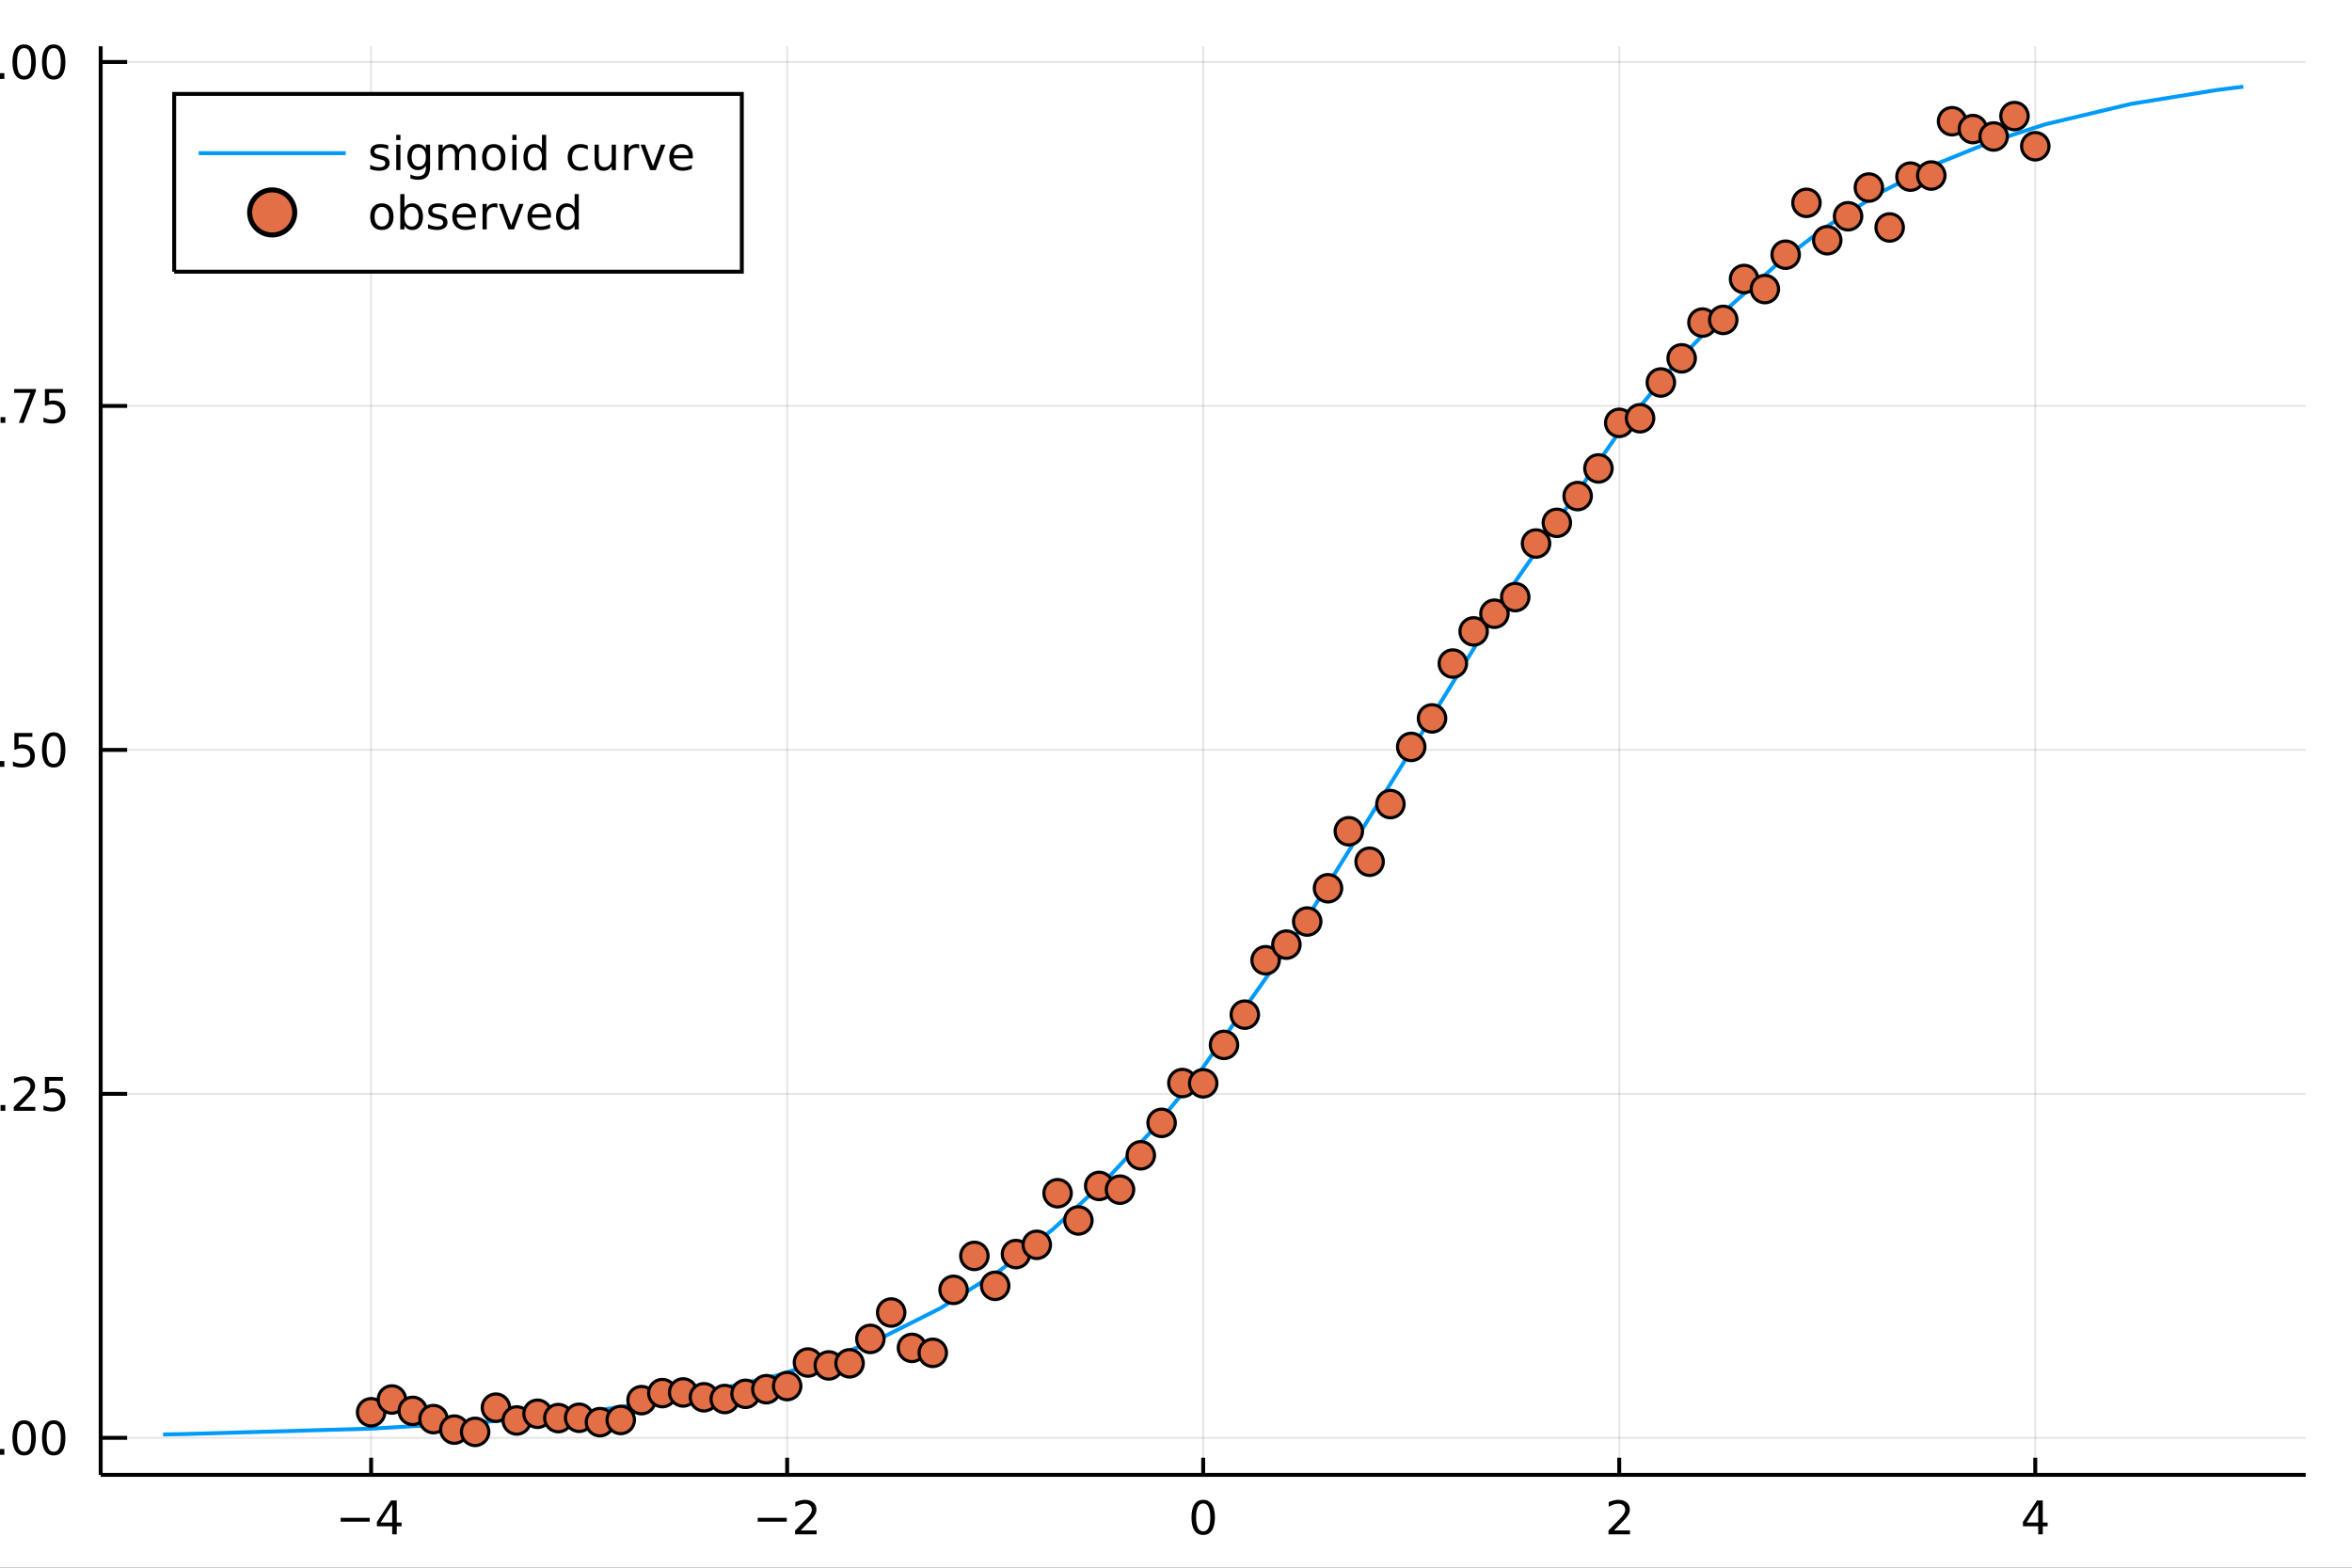<?xml version="1.0" encoding="utf-8"?>
<svg xmlns="http://www.w3.org/2000/svg" xmlns:xlink="http://www.w3.org/1999/xlink" width="600" height="400" viewBox="0 0 2400 1600">
<rect x="0" y="0" width="2400" height="1600" fill="#333333" stroke="none"/>
<defs>
  <clipPath id="clip410">
    <rect x="0" y="0" width="2400" height="1600"/>
  </clipPath>
</defs>
<path clip-path="url(#clip410)" d="
M0 1600 L2400 1600 L2400 0 L0 0  Z
  " fill="#ffffff" fill-rule="evenodd" fill-opacity="1"/>
<defs>
  <clipPath id="clip411">
    <rect x="480" y="0" width="1681" height="1600"/>
  </clipPath>
</defs>
<path clip-path="url(#clip410)" d="
M102.74 1505.26 L2352.76 1505.26 L2352.76 47.244 L102.74 47.244  Z
  " fill="#ffffff" fill-rule="evenodd" fill-opacity="1"/>
<defs>
  <clipPath id="clip412">
    <rect x="102" y="47" width="2251" height="1459"/>
  </clipPath>
</defs>
<polyline clip-path="url(#clip412)" style="stroke:#000000; stroke-width:2; stroke-opacity:0.1; fill:none" points="
  378.685,1505.26 378.685,47.244 
  "/>
<polyline clip-path="url(#clip412)" style="stroke:#000000; stroke-width:2; stroke-opacity:0.1; fill:none" points="
  803.217,1505.26 803.217,47.244 
  "/>
<polyline clip-path="url(#clip412)" style="stroke:#000000; stroke-width:2; stroke-opacity:0.1; fill:none" points="
  1227.75,1505.26 1227.75,47.244 
  "/>
<polyline clip-path="url(#clip412)" style="stroke:#000000; stroke-width:2; stroke-opacity:0.1; fill:none" points="
  1652.28,1505.26 1652.28,47.244 
  "/>
<polyline clip-path="url(#clip412)" style="stroke:#000000; stroke-width:2; stroke-opacity:0.1; fill:none" points="
  2076.81,1505.26 2076.81,47.244 
  "/>
<polyline clip-path="url(#clip410)" style="stroke:#000000; stroke-width:4; stroke-opacity:1; fill:none" points="
  102.74,1505.26 2352.76,1505.26 
  "/>
<polyline clip-path="url(#clip410)" style="stroke:#000000; stroke-width:4; stroke-opacity:1; fill:none" points="
  378.685,1505.26 378.685,1487.76 
  "/>
<polyline clip-path="url(#clip410)" style="stroke:#000000; stroke-width:4; stroke-opacity:1; fill:none" points="
  803.217,1505.26 803.217,1487.76 
  "/>
<polyline clip-path="url(#clip410)" style="stroke:#000000; stroke-width:4; stroke-opacity:1; fill:none" points="
  1227.75,1505.26 1227.75,1487.76 
  "/>
<polyline clip-path="url(#clip410)" style="stroke:#000000; stroke-width:4; stroke-opacity:1; fill:none" points="
  1652.28,1505.26 1652.28,1487.76 
  "/>
<polyline clip-path="url(#clip410)" style="stroke:#000000; stroke-width:4; stroke-opacity:1; fill:none" points="
  2076.81,1505.26 2076.81,1487.76 
  "/>
<path clip-path="url(#clip410)" d="M 0 0 M347.586 1549.1 L377.262 1549.1 L377.262 1553.04 L347.586 1553.04 L347.586 1549.1 Z" fill="#000000" fill-rule="evenodd" fill-opacity="1" /><path clip-path="url(#clip410)" d="M 0 0 M400.202 1535.45 L388.396 1553.89 L400.202 1553.89 L400.202 1535.45 M398.975 1531.37 L404.854 1531.37 L404.854 1553.89 L409.785 1553.89 L409.785 1557.78 L404.854 1557.78 L404.854 1565.93 L400.202 1565.93 L400.202 1557.78 L384.6 1557.78 L384.6 1553.27 L398.975 1531.37 Z" fill="#000000" fill-rule="evenodd" fill-opacity="1" /><path clip-path="url(#clip410)" d="M 0 0 M773.159 1549.1 L802.835 1549.1 L802.835 1553.04 L773.159 1553.04 L773.159 1549.1 Z" fill="#000000" fill-rule="evenodd" fill-opacity="1" /><path clip-path="url(#clip410)" d="M 0 0 M816.955 1562 L833.274 1562 L833.274 1565.93 L811.33 1565.93 L811.33 1562 Q813.992 1559.24 818.575 1554.61 Q823.182 1549.96 824.362 1548.62 Q826.608 1546.09 827.487 1544.36 Q828.39 1542.6 828.39 1540.91 Q828.39 1538.15 826.446 1536.42 Q824.525 1534.68 821.423 1534.68 Q819.224 1534.68 816.77 1535.45 Q814.339 1536.21 811.562 1537.76 L811.562 1533.04 Q814.386 1531.9 816.839 1531.33 Q819.293 1530.75 821.33 1530.75 Q826.7 1530.75 829.895 1533.43 Q833.089 1536.12 833.089 1540.61 Q833.089 1542.74 832.279 1544.66 Q831.492 1546.56 829.386 1549.15 Q828.807 1549.82 825.705 1553.04 Q822.603 1556.23 816.955 1562 Z" fill="#000000" fill-rule="evenodd" fill-opacity="1" /><path clip-path="url(#clip410)" d="M 0 0 M1227.75 1534.45 Q1224.14 1534.45 1222.31 1538.02 Q1220.5 1541.56 1220.5 1548.69 Q1220.5 1555.79 1222.31 1559.36 Q1224.14 1562.9 1227.75 1562.9 Q1231.38 1562.9 1233.19 1559.36 Q1235.02 1555.79 1235.02 1548.69 Q1235.02 1541.56 1233.19 1538.02 Q1231.38 1534.45 1227.75 1534.45 M1227.75 1530.75 Q1233.56 1530.75 1236.61 1535.35 Q1239.69 1539.94 1239.69 1548.69 Q1239.69 1557.41 1236.61 1562.02 Q1233.56 1566.6 1227.75 1566.6 Q1221.94 1566.6 1218.86 1562.02 Q1215.8 1557.41 1215.8 1548.69 Q1215.8 1539.94 1218.86 1535.35 Q1221.94 1530.75 1227.75 1530.75 Z" fill="#000000" fill-rule="evenodd" fill-opacity="1" /><path clip-path="url(#clip410)" d="M 0 0 M1646.93 1562 L1663.25 1562 L1663.25 1565.93 L1641.31 1565.93 L1641.31 1562 Q1643.97 1559.24 1648.55 1554.61 Q1653.16 1549.96 1654.34 1548.62 Q1656.58 1546.09 1657.46 1544.36 Q1658.37 1542.6 1658.37 1540.91 Q1658.37 1538.15 1656.42 1536.42 Q1654.5 1534.68 1651.4 1534.68 Q1649.2 1534.68 1646.75 1535.45 Q1644.32 1536.21 1641.54 1537.76 L1641.54 1533.04 Q1644.36 1531.9 1646.82 1531.33 Q1649.27 1530.75 1651.31 1530.75 Q1656.68 1530.75 1659.87 1533.43 Q1663.07 1536.12 1663.07 1540.61 Q1663.07 1542.74 1662.26 1544.66 Q1661.47 1546.56 1659.36 1549.15 Q1658.78 1549.82 1655.68 1553.04 Q1652.58 1556.23 1646.93 1562 Z" fill="#000000" fill-rule="evenodd" fill-opacity="1" /><path clip-path="url(#clip410)" d="M 0 0 M2079.82 1535.45 L2068.01 1553.89 L2079.82 1553.89 L2079.82 1535.45 M2078.59 1531.37 L2084.47 1531.37 L2084.47 1553.89 L2089.4 1553.89 L2089.4 1557.78 L2084.47 1557.78 L2084.47 1565.93 L2079.82 1565.93 L2079.82 1557.78 L2064.22 1557.78 L2064.22 1553.27 L2078.59 1531.37 Z" fill="#000000" fill-rule="evenodd" fill-opacity="1" /><path clip-path="url(#clip410)" d="M 0 0 M1244.36 1614.48 L1231.47 1631.82 L1245.03 1650.12 L1238.12 1650.12 L1227.75 1636.12 L1217.37 1650.12 L1210.47 1650.12 L1224.31 1631.47 L1211.64 1614.48 L1218.55 1614.48 L1228 1627.18 L1237.46 1614.48 L1244.36 1614.48 Z" fill="#000000" fill-rule="evenodd" fill-opacity="1" /><polyline clip-path="url(#clip412)" style="stroke:#000000; stroke-width:2; stroke-opacity:0.1; fill:none" points="
  102.74,1467.47 2352.76,1467.47 
  "/>
<polyline clip-path="url(#clip412)" style="stroke:#000000; stroke-width:2; stroke-opacity:0.1; fill:none" points="
  102.74,1116.41 2352.76,1116.41 
  "/>
<polyline clip-path="url(#clip412)" style="stroke:#000000; stroke-width:2; stroke-opacity:0.1; fill:none" points="
  102.74,765.36 2352.76,765.36 
  "/>
<polyline clip-path="url(#clip412)" style="stroke:#000000; stroke-width:2; stroke-opacity:0.1; fill:none" points="
  102.74,414.306 2352.76,414.306 
  "/>
<polyline clip-path="url(#clip412)" style="stroke:#000000; stroke-width:2; stroke-opacity:0.1; fill:none" points="
  102.74,63.252 2352.76,63.252 
  "/>
<polyline clip-path="url(#clip410)" style="stroke:#000000; stroke-width:4; stroke-opacity:1; fill:none" points="
  102.74,1505.26 102.74,47.244 
  "/>
<polyline clip-path="url(#clip410)" style="stroke:#000000; stroke-width:4; stroke-opacity:1; fill:none" points="
  102.74,1467.47 129.74,1467.47 
  "/>
<polyline clip-path="url(#clip410)" style="stroke:#000000; stroke-width:4; stroke-opacity:1; fill:none" points="
  102.74,1116.41 129.74,1116.41 
  "/>
<polyline clip-path="url(#clip410)" style="stroke:#000000; stroke-width:4; stroke-opacity:1; fill:none" points="
  102.74,765.36 129.74,765.36 
  "/>
<polyline clip-path="url(#clip410)" style="stroke:#000000; stroke-width:4; stroke-opacity:1; fill:none" points="
  102.74,414.306 129.74,414.306 
  "/>
<polyline clip-path="url(#clip410)" style="stroke:#000000; stroke-width:4; stroke-opacity:1; fill:none" points="
  102.74,63.252 129.74,63.252 
  "/>
<path clip-path="url(#clip410)" d="M 0 0 M-20.597 1453.27 Q-24.208 1453.27 -26.037 1456.83 Q-27.843 1460.37 -27.843 1467.5 Q-27.843 1474.61 -26.037 1478.17 Q-24.208 1481.71 -20.597 1481.71 Q-16.963 1481.71 -15.158 1478.17 Q-13.329 1474.61 -13.329 1467.5 Q-13.329 1460.37 -15.158 1456.83 Q-16.963 1453.27 -20.597 1453.27 M-20.597 1449.56 Q-14.787 1449.56 -11.732 1454.17 Q-8.653 1458.75 -8.653 1467.5 Q-8.653 1476.23 -11.732 1480.84 Q-14.787 1485.42 -20.597 1485.42 Q-26.407 1485.42 -29.486 1480.84 Q-32.542 1476.23 -32.542 1467.5 Q-32.542 1458.75 -29.486 1454.17 Q-26.407 1449.56 -20.597 1449.56 Z" fill="#000000" fill-rule="evenodd" fill-opacity="1" /><path clip-path="url(#clip410)" d="M 0 0 M-0.435 1478.87 L4.449 1478.87 L4.449 1484.75 L-0.435 1484.75 L-0.435 1478.87 Z" fill="#000000" fill-rule="evenodd" fill-opacity="1" /><path clip-path="url(#clip410)" d="M 0 0 M24.634 1453.27 Q21.023 1453.27 19.194 1456.83 Q17.389 1460.37 17.389 1467.5 Q17.389 1474.61 19.194 1478.17 Q21.023 1481.71 24.634 1481.71 Q28.268 1481.71 30.074 1478.17 Q31.902 1474.61 31.902 1467.5 Q31.902 1460.37 30.074 1456.83 Q28.268 1453.27 24.634 1453.27 M24.634 1449.56 Q30.444 1449.56 33.5 1454.17 Q36.578 1458.75 36.578 1467.5 Q36.578 1476.23 33.5 1480.84 Q30.444 1485.42 24.634 1485.42 Q18.824 1485.42 15.745 1480.84 Q12.69 1476.23 12.69 1467.5 Q12.69 1458.75 15.745 1454.17 Q18.824 1449.56 24.634 1449.56 Z" fill="#000000" fill-rule="evenodd" fill-opacity="1" /><path clip-path="url(#clip410)" d="M 0 0 M54.796 1453.27 Q51.185 1453.27 49.356 1456.83 Q47.55 1460.37 47.55 1467.5 Q47.55 1474.61 49.356 1478.17 Q51.185 1481.71 54.796 1481.71 Q58.43 1481.71 60.236 1478.17 Q62.064 1474.61 62.064 1467.5 Q62.064 1460.37 60.236 1456.83 Q58.43 1453.27 54.796 1453.27 M54.796 1449.56 Q60.606 1449.56 63.661 1454.17 Q66.74 1458.75 66.74 1467.5 Q66.74 1476.23 63.661 1480.84 Q60.606 1485.42 54.796 1485.42 Q48.986 1485.42 45.907 1480.84 Q42.851 1476.23 42.851 1467.5 Q42.851 1458.75 45.907 1454.17 Q48.986 1449.56 54.796 1449.56 Z" fill="#000000" fill-rule="evenodd" fill-opacity="1" /><path clip-path="url(#clip410)" d="M 0 0 M-19.602 1102.21 Q-23.213 1102.21 -25.042 1105.78 Q-26.847 1109.32 -26.847 1116.45 Q-26.847 1123.55 -25.042 1127.12 Q-23.213 1130.66 -19.602 1130.66 Q-15.968 1130.66 -14.162 1127.12 Q-12.334 1123.55 -12.334 1116.45 Q-12.334 1109.32 -14.162 1105.78 Q-15.968 1102.21 -19.602 1102.21 M-19.602 1098.51 Q-13.792 1098.51 -10.736 1103.12 Q-7.658 1107.7 -7.658 1116.45 Q-7.658 1125.18 -10.736 1129.78 Q-13.792 1134.36 -19.602 1134.36 Q-25.412 1134.36 -28.491 1129.78 Q-31.546 1125.18 -31.546 1116.45 Q-31.546 1107.7 -28.491 1103.12 Q-25.412 1098.51 -19.602 1098.51 Z" fill="#000000" fill-rule="evenodd" fill-opacity="1" /><path clip-path="url(#clip410)" d="M 0 0 M0.56 1127.81 L5.444 1127.81 L5.444 1133.69 L0.56 1133.69 L0.56 1127.81 Z" fill="#000000" fill-rule="evenodd" fill-opacity="1" /><path clip-path="url(#clip410)" d="M 0 0 M19.657 1129.76 L35.976 1129.76 L35.976 1133.69 L14.032 1133.69 L14.032 1129.76 Q16.694 1127 21.277 1122.37 Q25.884 1117.72 27.064 1116.38 Q29.31 1113.86 30.189 1112.12 Q31.092 1110.36 31.092 1108.67 Q31.092 1105.92 29.148 1104.18 Q27.227 1102.44 24.125 1102.44 Q21.926 1102.44 19.472 1103.21 Q17.041 1103.97 14.264 1105.52 L14.264 1100.8 Q17.088 1099.67 19.541 1099.09 Q21.995 1098.51 24.032 1098.51 Q29.402 1098.51 32.597 1101.19 Q35.791 1103.88 35.791 1108.37 Q35.791 1110.5 34.981 1112.42 Q34.194 1114.32 32.088 1116.91 Q31.509 1117.58 28.407 1120.8 Q25.305 1123.99 19.657 1129.76 Z" fill="#000000" fill-rule="evenodd" fill-opacity="1" /><path clip-path="url(#clip410)" d="M 0 0 M45.837 1099.13 L64.194 1099.13 L64.194 1103.07 L50.12 1103.07 L50.12 1111.54 Q51.138 1111.19 52.157 1111.03 Q53.175 1110.85 54.194 1110.85 Q59.981 1110.85 63.361 1114.02 Q66.74 1117.19 66.74 1122.61 Q66.74 1128.18 63.268 1131.29 Q59.796 1134.36 53.476 1134.36 Q51.3 1134.36 49.032 1133.99 Q46.787 1133.62 44.379 1132.88 L44.379 1128.18 Q46.462 1129.32 48.685 1129.87 Q50.907 1130.43 53.384 1130.43 Q57.388 1130.43 59.726 1128.32 Q62.064 1126.22 62.064 1122.61 Q62.064 1118.99 59.726 1116.89 Q57.388 1114.78 53.384 1114.78 Q51.509 1114.78 49.634 1115.2 Q47.782 1115.61 45.837 1116.49 L45.837 1099.13 Z" fill="#000000" fill-rule="evenodd" fill-opacity="1" /><path clip-path="url(#clip410)" d="M 0 0 M-20.597 751.158 Q-24.208 751.158 -26.037 754.723 Q-27.843 758.265 -27.843 765.394 Q-27.843 772.501 -26.037 776.066 Q-24.208 779.607 -20.597 779.607 Q-16.963 779.607 -15.158 776.066 Q-13.329 772.501 -13.329 765.394 Q-13.329 758.265 -15.158 754.723 Q-16.963 751.158 -20.597 751.158 M-20.597 747.455 Q-14.787 747.455 -11.732 752.061 Q-8.653 756.645 -8.653 765.394 Q-8.653 774.121 -11.732 778.728 Q-14.787 783.311 -20.597 783.311 Q-26.407 783.311 -29.486 778.728 Q-32.542 774.121 -32.542 765.394 Q-32.542 756.645 -29.486 752.061 Q-26.407 747.455 -20.597 747.455 Z" fill="#000000" fill-rule="evenodd" fill-opacity="1" /><path clip-path="url(#clip410)" d="M 0 0 M-0.435 776.76 L4.449 776.76 L4.449 782.64 L-0.435 782.64 L-0.435 776.76 Z" fill="#000000" fill-rule="evenodd" fill-opacity="1" /><path clip-path="url(#clip410)" d="M 0 0 M14.68 748.08 L33.037 748.08 L33.037 752.015 L18.963 752.015 L18.963 760.487 Q19.981 760.14 21 759.978 Q22.018 759.793 23.037 759.793 Q28.824 759.793 32.203 762.964 Q35.583 766.135 35.583 771.552 Q35.583 777.131 32.111 780.232 Q28.639 783.311 22.319 783.311 Q20.143 783.311 17.875 782.941 Q15.629 782.57 13.222 781.83 L13.222 777.131 Q15.305 778.265 17.527 778.82 Q19.75 779.376 22.227 779.376 Q26.231 779.376 28.569 777.269 Q30.907 775.163 30.907 771.552 Q30.907 767.941 28.569 765.834 Q26.231 763.728 22.227 763.728 Q20.352 763.728 18.477 764.144 Q16.625 764.561 14.68 765.441 L14.68 748.08 Z" fill="#000000" fill-rule="evenodd" fill-opacity="1" /><path clip-path="url(#clip410)" d="M 0 0 M54.796 751.158 Q51.185 751.158 49.356 754.723 Q47.55 758.265 47.55 765.394 Q47.55 772.501 49.356 776.066 Q51.185 779.607 54.796 779.607 Q58.43 779.607 60.236 776.066 Q62.064 772.501 62.064 765.394 Q62.064 758.265 60.236 754.723 Q58.43 751.158 54.796 751.158 M54.796 747.455 Q60.606 747.455 63.661 752.061 Q66.74 756.645 66.74 765.394 Q66.74 774.121 63.661 778.728 Q60.606 783.311 54.796 783.311 Q48.986 783.311 45.907 778.728 Q42.851 774.121 42.851 765.394 Q42.851 756.645 45.907 752.061 Q48.986 747.455 54.796 747.455 Z" fill="#000000" fill-rule="evenodd" fill-opacity="1" /><path clip-path="url(#clip410)" d="M 0 0 M-19.602 400.105 Q-23.213 400.105 -25.042 403.669 Q-26.847 407.211 -26.847 414.341 Q-26.847 421.447 -25.042 425.012 Q-23.213 428.554 -19.602 428.554 Q-15.968 428.554 -14.162 425.012 Q-12.334 421.447 -12.334 414.341 Q-12.334 407.211 -14.162 403.669 Q-15.968 400.105 -19.602 400.105 M-19.602 396.401 Q-13.792 396.401 -10.736 401.007 Q-7.658 405.591 -7.658 414.341 Q-7.658 423.067 -10.736 427.674 Q-13.792 432.257 -19.602 432.257 Q-25.412 432.257 -28.491 427.674 Q-31.546 423.067 -31.546 414.341 Q-31.546 405.591 -28.491 401.007 Q-25.412 396.401 -19.602 396.401 Z" fill="#000000" fill-rule="evenodd" fill-opacity="1" /><path clip-path="url(#clip410)" d="M 0 0 M0.56 425.706 L5.444 425.706 L5.444 431.586 L0.56 431.586 L0.56 425.706 Z" fill="#000000" fill-rule="evenodd" fill-opacity="1" /><path clip-path="url(#clip410)" d="M 0 0 M14.449 397.026 L36.671 397.026 L36.671 399.017 L24.125 431.586 L19.24 431.586 L31.046 400.961 L14.449 400.961 L14.449 397.026 Z" fill="#000000" fill-rule="evenodd" fill-opacity="1" /><path clip-path="url(#clip410)" d="M 0 0 M45.837 397.026 L64.194 397.026 L64.194 400.961 L50.12 400.961 L50.12 409.433 Q51.138 409.086 52.157 408.924 Q53.175 408.739 54.194 408.739 Q59.981 408.739 63.361 411.91 Q66.74 415.081 66.74 420.498 Q66.74 426.077 63.268 429.179 Q59.796 432.257 53.476 432.257 Q51.3 432.257 49.032 431.887 Q46.787 431.517 44.379 430.776 L44.379 426.077 Q46.462 427.211 48.685 427.767 Q50.907 428.322 53.384 428.322 Q57.388 428.322 59.726 426.216 Q62.064 424.109 62.064 420.498 Q62.064 416.887 59.726 414.781 Q57.388 412.674 53.384 412.674 Q51.509 412.674 49.634 413.091 Q47.782 413.507 45.837 414.387 L45.837 397.026 Z" fill="#000000" fill-rule="evenodd" fill-opacity="1" /><path clip-path="url(#clip410)" d="M 0 0 M-29.787 76.597 L-22.148 76.597 L-22.148 50.231 L-30.458 51.898 L-30.458 47.639 L-22.195 45.972 L-17.519 45.972 L-17.519 76.597 L-9.88 76.597 L-9.88 80.532 L-29.787 80.532 L-29.787 76.597 Z" fill="#000000" fill-rule="evenodd" fill-opacity="1" /><path clip-path="url(#clip410)" d="M 0 0 M-0.435 74.653 L4.449 74.653 L4.449 80.532 L-0.435 80.532 L-0.435 74.653 Z" fill="#000000" fill-rule="evenodd" fill-opacity="1" /><path clip-path="url(#clip410)" d="M 0 0 M24.634 49.051 Q21.023 49.051 19.194 52.616 Q17.389 56.157 17.389 63.287 Q17.389 70.393 19.194 73.958 Q21.023 77.5 24.634 77.5 Q28.268 77.5 30.074 73.958 Q31.902 70.393 31.902 63.287 Q31.902 56.157 30.074 52.616 Q28.268 49.051 24.634 49.051 M24.634 45.347 Q30.444 45.347 33.5 49.954 Q36.578 54.537 36.578 63.287 Q36.578 72.014 33.5 76.62 Q30.444 81.204 24.634 81.204 Q18.824 81.204 15.745 76.62 Q12.69 72.014 12.69 63.287 Q12.69 54.537 15.745 49.954 Q18.824 45.347 24.634 45.347 Z" fill="#000000" fill-rule="evenodd" fill-opacity="1" /><path clip-path="url(#clip410)" d="M 0 0 M54.796 49.051 Q51.185 49.051 49.356 52.616 Q47.55 56.157 47.55 63.287 Q47.55 70.393 49.356 73.958 Q51.185 77.5 54.796 77.5 Q58.43 77.5 60.236 73.958 Q62.064 70.393 62.064 63.287 Q62.064 56.157 60.236 52.616 Q58.43 49.051 54.796 49.051 M54.796 45.347 Q60.606 45.347 63.661 49.954 Q66.74 54.537 66.74 63.287 Q66.74 72.014 63.661 76.62 Q60.606 81.204 54.796 81.204 Q48.986 81.204 45.907 76.62 Q42.851 72.014 42.851 63.287 Q42.851 54.537 45.907 49.954 Q48.986 45.347 54.796 45.347 Z" fill="#000000" fill-rule="evenodd" fill-opacity="1" /><path clip-path="url(#clip410)" d="M 0 0 M-79.488 774.565 Q-73.122 777.048 -71.18 779.403 Q-69.239 781.758 -69.239 785.705 L-69.239 790.384 L-74.14 790.384 L-74.14 786.946 Q-74.14 784.527 -75.286 783.191 Q-76.432 781.854 -80.697 780.231 L-83.371 779.18 L-118.446 793.599 L-118.446 787.392 L-90.564 776.252 L-118.446 765.112 L-118.446 758.905 L-79.488 774.565 Z" fill="#000000" fill-rule="evenodd" fill-opacity="1" /><polyline clip-path="url(#clip412)" style="stroke:#009af9; stroke-width:4; stroke-opacity:1; fill:none" points="
  166.42,1464 187.149,1463.64 378.823,1458.06 494.011,1451.36 591.401,1442.16 697.194,1426.29 794.726,1403.36 847.008,1386.49 899.29,1365.52 959.864,1335.03 
  1020.44,1296.61 1074.27,1254.76 1128.1,1204.84 1175.31,1154.03 1222.51,1096.59 1325.44,950.373 1428.99,783.594 1543.47,597.573 1652.39,440.756 1709.02,371.782 
  1765.65,312.352 1813.32,269.611 1860.99,233.124 1919.19,196.246 1977.39,166.703 2032.1,144.56 2086.8,126.925 2174.45,106.042 2262.1,91.862 2275.59,90.134 
  2289.08,88.509 
  "/>
<circle clip-path="url(#clip412)" cx="378.685" cy="1441.36" r="14" fill="#e26f46" fill-rule="evenodd" fill-opacity="1" stroke="#000000" stroke-opacity="1" stroke-width="3.2"/>
<circle clip-path="url(#clip412)" cx="399.912" cy="1428.33" r="14" fill="#e26f46" fill-rule="evenodd" fill-opacity="1" stroke="#000000" stroke-opacity="1" stroke-width="3.2"/>
<circle clip-path="url(#clip412)" cx="421.139" cy="1439.96" r="14" fill="#e26f46" fill-rule="evenodd" fill-opacity="1" stroke="#000000" stroke-opacity="1" stroke-width="3.2"/>
<circle clip-path="url(#clip412)" cx="442.365" cy="1448.36" r="14" fill="#e26f46" fill-rule="evenodd" fill-opacity="1" stroke="#000000" stroke-opacity="1" stroke-width="3.2"/>
<circle clip-path="url(#clip412)" cx="463.592" cy="1459.06" r="14" fill="#e26f46" fill-rule="evenodd" fill-opacity="1" stroke="#000000" stroke-opacity="1" stroke-width="3.2"/>
<circle clip-path="url(#clip412)" cx="484.818" cy="1461.37" r="14" fill="#e26f46" fill-rule="evenodd" fill-opacity="1" stroke="#000000" stroke-opacity="1" stroke-width="3.2"/>
<circle clip-path="url(#clip412)" cx="506.045" cy="1436.66" r="14" fill="#e26f46" fill-rule="evenodd" fill-opacity="1" stroke="#000000" stroke-opacity="1" stroke-width="3.2"/>
<circle clip-path="url(#clip412)" cx="527.271" cy="1449.73" r="14" fill="#e26f46" fill-rule="evenodd" fill-opacity="1" stroke="#000000" stroke-opacity="1" stroke-width="3.2"/>
<circle clip-path="url(#clip412)" cx="548.498" cy="1442.88" r="14" fill="#e26f46" fill-rule="evenodd" fill-opacity="1" stroke="#000000" stroke-opacity="1" stroke-width="3.2"/>
<circle clip-path="url(#clip412)" cx="569.725" cy="1447.3" r="14" fill="#e26f46" fill-rule="evenodd" fill-opacity="1" stroke="#000000" stroke-opacity="1" stroke-width="3.2"/>
<circle clip-path="url(#clip412)" cx="590.951" cy="1446.98" r="14" fill="#e26f46" fill-rule="evenodd" fill-opacity="1" stroke="#000000" stroke-opacity="1" stroke-width="3.2"/>
<circle clip-path="url(#clip412)" cx="612.178" cy="1451.46" r="14" fill="#e26f46" fill-rule="evenodd" fill-opacity="1" stroke="#000000" stroke-opacity="1" stroke-width="3.2"/>
<circle clip-path="url(#clip412)" cx="633.404" cy="1449.22" r="14" fill="#e26f46" fill-rule="evenodd" fill-opacity="1" stroke="#000000" stroke-opacity="1" stroke-width="3.2"/>
<circle clip-path="url(#clip412)" cx="654.631" cy="1428.99" r="14" fill="#e26f46" fill-rule="evenodd" fill-opacity="1" stroke="#000000" stroke-opacity="1" stroke-width="3.2"/>
<circle clip-path="url(#clip412)" cx="675.857" cy="1421.8" r="14" fill="#e26f46" fill-rule="evenodd" fill-opacity="1" stroke="#000000" stroke-opacity="1" stroke-width="3.2"/>
<circle clip-path="url(#clip412)" cx="697.084" cy="1421.14" r="14" fill="#e26f46" fill-rule="evenodd" fill-opacity="1" stroke="#000000" stroke-opacity="1" stroke-width="3.2"/>
<circle clip-path="url(#clip412)" cx="718.311" cy="1426.07" r="14" fill="#e26f46" fill-rule="evenodd" fill-opacity="1" stroke="#000000" stroke-opacity="1" stroke-width="3.2"/>
<circle clip-path="url(#clip412)" cx="739.537" cy="1427.84" r="14" fill="#e26f46" fill-rule="evenodd" fill-opacity="1" stroke="#000000" stroke-opacity="1" stroke-width="3.2"/>
<circle clip-path="url(#clip412)" cx="760.764" cy="1422.54" r="14" fill="#e26f46" fill-rule="evenodd" fill-opacity="1" stroke="#000000" stroke-opacity="1" stroke-width="3.2"/>
<circle clip-path="url(#clip412)" cx="781.99" cy="1417.82" r="14" fill="#e26f46" fill-rule="evenodd" fill-opacity="1" stroke="#000000" stroke-opacity="1" stroke-width="3.2"/>
<circle clip-path="url(#clip412)" cx="803.217" cy="1414.63" r="14" fill="#e26f46" fill-rule="evenodd" fill-opacity="1" stroke="#000000" stroke-opacity="1" stroke-width="3.2"/>
<circle clip-path="url(#clip412)" cx="824.443" cy="1390.58" r="14" fill="#e26f46" fill-rule="evenodd" fill-opacity="1" stroke="#000000" stroke-opacity="1" stroke-width="3.2"/>
<circle clip-path="url(#clip412)" cx="845.67" cy="1393.55" r="14" fill="#e26f46" fill-rule="evenodd" fill-opacity="1" stroke="#000000" stroke-opacity="1" stroke-width="3.2"/>
<circle clip-path="url(#clip412)" cx="866.896" cy="1391.41" r="14" fill="#e26f46" fill-rule="evenodd" fill-opacity="1" stroke="#000000" stroke-opacity="1" stroke-width="3.2"/>
<circle clip-path="url(#clip412)" cx="888.123" cy="1366.48" r="14" fill="#e26f46" fill-rule="evenodd" fill-opacity="1" stroke="#000000" stroke-opacity="1" stroke-width="3.2"/>
<circle clip-path="url(#clip412)" cx="909.35" cy="1339.55" r="14" fill="#e26f46" fill-rule="evenodd" fill-opacity="1" stroke="#000000" stroke-opacity="1" stroke-width="3.2"/>
<circle clip-path="url(#clip412)" cx="930.576" cy="1375.64" r="14" fill="#e26f46" fill-rule="evenodd" fill-opacity="1" stroke="#000000" stroke-opacity="1" stroke-width="3.2"/>
<circle clip-path="url(#clip412)" cx="951.803" cy="1380.7" r="14" fill="#e26f46" fill-rule="evenodd" fill-opacity="1" stroke="#000000" stroke-opacity="1" stroke-width="3.2"/>
<circle clip-path="url(#clip412)" cx="973.029" cy="1316.41" r="14" fill="#e26f46" fill-rule="evenodd" fill-opacity="1" stroke="#000000" stroke-opacity="1" stroke-width="3.2"/>
<circle clip-path="url(#clip412)" cx="994.256" cy="1281.78" r="14" fill="#e26f46" fill-rule="evenodd" fill-opacity="1" stroke="#000000" stroke-opacity="1" stroke-width="3.2"/>
<circle clip-path="url(#clip412)" cx="1015.48" cy="1312.31" r="14" fill="#e26f46" fill-rule="evenodd" fill-opacity="1" stroke="#000000" stroke-opacity="1" stroke-width="3.2"/>
<circle clip-path="url(#clip412)" cx="1036.71" cy="1279.91" r="14" fill="#e26f46" fill-rule="evenodd" fill-opacity="1" stroke="#000000" stroke-opacity="1" stroke-width="3.2"/>
<circle clip-path="url(#clip412)" cx="1057.94" cy="1270.47" r="14" fill="#e26f46" fill-rule="evenodd" fill-opacity="1" stroke="#000000" stroke-opacity="1" stroke-width="3.2"/>
<circle clip-path="url(#clip412)" cx="1079.16" cy="1217.8" r="14" fill="#e26f46" fill-rule="evenodd" fill-opacity="1" stroke="#000000" stroke-opacity="1" stroke-width="3.2"/>
<circle clip-path="url(#clip412)" cx="1100.39" cy="1245.6" r="14" fill="#e26f46" fill-rule="evenodd" fill-opacity="1" stroke="#000000" stroke-opacity="1" stroke-width="3.2"/>
<circle clip-path="url(#clip412)" cx="1121.62" cy="1210.36" r="14" fill="#e26f46" fill-rule="evenodd" fill-opacity="1" stroke="#000000" stroke-opacity="1" stroke-width="3.2"/>
<circle clip-path="url(#clip412)" cx="1142.84" cy="1214.18" r="14" fill="#e26f46" fill-rule="evenodd" fill-opacity="1" stroke="#000000" stroke-opacity="1" stroke-width="3.2"/>
<circle clip-path="url(#clip412)" cx="1164.07" cy="1179.1" r="14" fill="#e26f46" fill-rule="evenodd" fill-opacity="1" stroke="#000000" stroke-opacity="1" stroke-width="3.2"/>
<circle clip-path="url(#clip412)" cx="1185.29" cy="1145.99" r="14" fill="#e26f46" fill-rule="evenodd" fill-opacity="1" stroke="#000000" stroke-opacity="1" stroke-width="3.2"/>
<circle clip-path="url(#clip412)" cx="1206.52" cy="1105.35" r="14" fill="#e26f46" fill-rule="evenodd" fill-opacity="1" stroke="#000000" stroke-opacity="1" stroke-width="3.2"/>
<circle clip-path="url(#clip412)" cx="1227.75" cy="1105.61" r="14" fill="#e26f46" fill-rule="evenodd" fill-opacity="1" stroke="#000000" stroke-opacity="1" stroke-width="3.2"/>
<circle clip-path="url(#clip412)" cx="1248.97" cy="1066.41" r="14" fill="#e26f46" fill-rule="evenodd" fill-opacity="1" stroke="#000000" stroke-opacity="1" stroke-width="3.2"/>
<circle clip-path="url(#clip412)" cx="1270.2" cy="1035.53" r="14" fill="#e26f46" fill-rule="evenodd" fill-opacity="1" stroke="#000000" stroke-opacity="1" stroke-width="3.2"/>
<circle clip-path="url(#clip412)" cx="1291.43" cy="980.019" r="14" fill="#e26f46" fill-rule="evenodd" fill-opacity="1" stroke="#000000" stroke-opacity="1" stroke-width="3.2"/>
<circle clip-path="url(#clip412)" cx="1312.65" cy="964.087" r="14" fill="#e26f46" fill-rule="evenodd" fill-opacity="1" stroke="#000000" stroke-opacity="1" stroke-width="3.2"/>
<circle clip-path="url(#clip412)" cx="1333.88" cy="940.515" r="14" fill="#e26f46" fill-rule="evenodd" fill-opacity="1" stroke="#000000" stroke-opacity="1" stroke-width="3.2"/>
<circle clip-path="url(#clip412)" cx="1355.11" cy="906.548" r="14" fill="#e26f46" fill-rule="evenodd" fill-opacity="1" stroke="#000000" stroke-opacity="1" stroke-width="3.2"/>
<circle clip-path="url(#clip412)" cx="1376.33" cy="848.383" r="14" fill="#e26f46" fill-rule="evenodd" fill-opacity="1" stroke="#000000" stroke-opacity="1" stroke-width="3.2"/>
<circle clip-path="url(#clip412)" cx="1397.56" cy="879.476" r="14" fill="#e26f46" fill-rule="evenodd" fill-opacity="1" stroke="#000000" stroke-opacity="1" stroke-width="3.2"/>
<circle clip-path="url(#clip412)" cx="1418.79" cy="820.657" r="14" fill="#e26f46" fill-rule="evenodd" fill-opacity="1" stroke="#000000" stroke-opacity="1" stroke-width="3.2"/>
<circle clip-path="url(#clip412)" cx="1440.01" cy="762.289" r="14" fill="#e26f46" fill-rule="evenodd" fill-opacity="1" stroke="#000000" stroke-opacity="1" stroke-width="3.2"/>
<circle clip-path="url(#clip412)" cx="1461.24" cy="733.194" r="14" fill="#e26f46" fill-rule="evenodd" fill-opacity="1" stroke="#000000" stroke-opacity="1" stroke-width="3.2"/>
<circle clip-path="url(#clip412)" cx="1482.47" cy="677.231" r="14" fill="#e26f46" fill-rule="evenodd" fill-opacity="1" stroke="#000000" stroke-opacity="1" stroke-width="3.2"/>
<circle clip-path="url(#clip412)" cx="1503.69" cy="644.402" r="14" fill="#e26f46" fill-rule="evenodd" fill-opacity="1" stroke="#000000" stroke-opacity="1" stroke-width="3.2"/>
<circle clip-path="url(#clip412)" cx="1524.92" cy="626.349" r="14" fill="#e26f46" fill-rule="evenodd" fill-opacity="1" stroke="#000000" stroke-opacity="1" stroke-width="3.2"/>
<circle clip-path="url(#clip412)" cx="1546.15" cy="609.411" r="14" fill="#e26f46" fill-rule="evenodd" fill-opacity="1" stroke="#000000" stroke-opacity="1" stroke-width="3.2"/>
<circle clip-path="url(#clip412)" cx="1567.37" cy="554.723" r="14" fill="#e26f46" fill-rule="evenodd" fill-opacity="1" stroke="#000000" stroke-opacity="1" stroke-width="3.2"/>
<circle clip-path="url(#clip412)" cx="1588.6" cy="533.602" r="14" fill="#e26f46" fill-rule="evenodd" fill-opacity="1" stroke="#000000" stroke-opacity="1" stroke-width="3.2"/>
<circle clip-path="url(#clip412)" cx="1609.83" cy="506.302" r="14" fill="#e26f46" fill-rule="evenodd" fill-opacity="1" stroke="#000000" stroke-opacity="1" stroke-width="3.2"/>
<circle clip-path="url(#clip412)" cx="1631.05" cy="478.07" r="14" fill="#e26f46" fill-rule="evenodd" fill-opacity="1" stroke="#000000" stroke-opacity="1" stroke-width="3.2"/>
<circle clip-path="url(#clip412)" cx="1652.28" cy="431.555" r="14" fill="#e26f46" fill-rule="evenodd" fill-opacity="1" stroke="#000000" stroke-opacity="1" stroke-width="3.2"/>
<circle clip-path="url(#clip412)" cx="1673.51" cy="426.863" r="14" fill="#e26f46" fill-rule="evenodd" fill-opacity="1" stroke="#000000" stroke-opacity="1" stroke-width="3.2"/>
<circle clip-path="url(#clip412)" cx="1694.73" cy="390.348" r="14" fill="#e26f46" fill-rule="evenodd" fill-opacity="1" stroke="#000000" stroke-opacity="1" stroke-width="3.2"/>
<circle clip-path="url(#clip412)" cx="1715.96" cy="365.704" r="14" fill="#e26f46" fill-rule="evenodd" fill-opacity="1" stroke="#000000" stroke-opacity="1" stroke-width="3.2"/>
<circle clip-path="url(#clip412)" cx="1737.19" cy="329.209" r="14" fill="#e26f46" fill-rule="evenodd" fill-opacity="1" stroke="#000000" stroke-opacity="1" stroke-width="3.2"/>
<circle clip-path="url(#clip412)" cx="1758.41" cy="326.479" r="14" fill="#e26f46" fill-rule="evenodd" fill-opacity="1" stroke="#000000" stroke-opacity="1" stroke-width="3.2"/>
<circle clip-path="url(#clip412)" cx="1779.64" cy="284.737" r="14" fill="#e26f46" fill-rule="evenodd" fill-opacity="1" stroke="#000000" stroke-opacity="1" stroke-width="3.2"/>
<circle clip-path="url(#clip412)" cx="1800.87" cy="295.02" r="14" fill="#e26f46" fill-rule="evenodd" fill-opacity="1" stroke="#000000" stroke-opacity="1" stroke-width="3.2"/>
<circle clip-path="url(#clip412)" cx="1822.09" cy="259.936" r="14" fill="#e26f46" fill-rule="evenodd" fill-opacity="1" stroke="#000000" stroke-opacity="1" stroke-width="3.2"/>
<circle clip-path="url(#clip412)" cx="1843.32" cy="207.005" r="14" fill="#e26f46" fill-rule="evenodd" fill-opacity="1" stroke="#000000" stroke-opacity="1" stroke-width="3.2"/>
<circle clip-path="url(#clip412)" cx="1864.54" cy="245.15" r="14" fill="#e26f46" fill-rule="evenodd" fill-opacity="1" stroke="#000000" stroke-opacity="1" stroke-width="3.2"/>
<circle clip-path="url(#clip412)" cx="1885.77" cy="220.723" r="14" fill="#e26f46" fill-rule="evenodd" fill-opacity="1" stroke="#000000" stroke-opacity="1" stroke-width="3.2"/>
<circle clip-path="url(#clip412)" cx="1907" cy="191.402" r="14" fill="#e26f46" fill-rule="evenodd" fill-opacity="1" stroke="#000000" stroke-opacity="1" stroke-width="3.2"/>
<circle clip-path="url(#clip412)" cx="1928.22" cy="232.148" r="14" fill="#e26f46" fill-rule="evenodd" fill-opacity="1" stroke="#000000" stroke-opacity="1" stroke-width="3.2"/>
<circle clip-path="url(#clip412)" cx="1949.45" cy="180.259" r="14" fill="#e26f46" fill-rule="evenodd" fill-opacity="1" stroke="#000000" stroke-opacity="1" stroke-width="3.2"/>
<circle clip-path="url(#clip412)" cx="1970.68" cy="179.131" r="14" fill="#e26f46" fill-rule="evenodd" fill-opacity="1" stroke="#000000" stroke-opacity="1" stroke-width="3.2"/>
<circle clip-path="url(#clip412)" cx="1991.9" cy="123.716" r="14" fill="#e26f46" fill-rule="evenodd" fill-opacity="1" stroke="#000000" stroke-opacity="1" stroke-width="3.2"/>
<circle clip-path="url(#clip412)" cx="2013.13" cy="131.721" r="14" fill="#e26f46" fill-rule="evenodd" fill-opacity="1" stroke="#000000" stroke-opacity="1" stroke-width="3.2"/>
<circle clip-path="url(#clip412)" cx="2034.36" cy="139.284" r="14" fill="#e26f46" fill-rule="evenodd" fill-opacity="1" stroke="#000000" stroke-opacity="1" stroke-width="3.2"/>
<circle clip-path="url(#clip412)" cx="2055.58" cy="118.444" r="14" fill="#e26f46" fill-rule="evenodd" fill-opacity="1" stroke="#000000" stroke-opacity="1" stroke-width="3.2"/>
<circle clip-path="url(#clip412)" cx="2076.81" cy="149.241" r="14" fill="#e26f46" fill-rule="evenodd" fill-opacity="1" stroke="#000000" stroke-opacity="1" stroke-width="3.2"/>
<path clip-path="url(#clip410)" d="
M177.741 277.285 L756.954 277.285 L756.954 95.845 L177.741 95.845  Z
  " fill="#ffffff" fill-rule="evenodd" fill-opacity="1"/>
<polyline clip-path="url(#clip410)" style="stroke:#000000; stroke-width:4; stroke-opacity:1; fill:none" points="
  177.741,277.285 756.954,277.285 756.954,95.845 177.741,95.845 177.741,277.285 
  "/>
<polyline clip-path="url(#clip410)" style="stroke:#009af9; stroke-width:4; stroke-opacity:1; fill:none" points="
  202.741,156.325 352.742,156.325 
  "/>
<path clip-path="url(#clip410)" d="M 0 0 M396.168 148.443 L396.168 152.47 Q394.362 151.545 392.418 151.082 Q390.473 150.619 388.39 150.619 Q385.219 150.619 383.622 151.591 Q382.048 152.563 382.048 154.507 Q382.048 155.989 383.182 156.845 Q384.316 157.679 387.742 158.443 L389.2 158.767 Q393.737 159.739 395.636 161.521 Q397.557 163.281 397.557 166.452 Q397.557 170.063 394.686 172.169 Q391.839 174.276 386.839 174.276 Q384.756 174.276 382.487 173.859 Q380.242 173.466 377.742 172.656 L377.742 168.257 Q380.103 169.484 382.395 170.109 Q384.686 170.711 386.932 170.711 Q389.941 170.711 391.561 169.693 Q393.182 168.651 393.182 166.776 Q393.182 165.04 392.001 164.114 Q390.844 163.188 386.886 162.332 L385.404 161.984 Q381.446 161.151 379.687 159.438 Q377.927 157.702 377.927 154.693 Q377.927 151.035 380.52 149.045 Q383.112 147.054 387.881 147.054 Q390.242 147.054 392.325 147.401 Q394.409 147.748 396.168 148.443 Z" fill="#000000" fill-rule="evenodd" fill-opacity="1" /><path clip-path="url(#clip410)" d="M 0 0 M404.339 147.679 L408.598 147.679 L408.598 173.605 L404.339 173.605 L404.339 147.679 M404.339 137.586 L408.598 137.586 L408.598 142.98 L404.339 142.98 L404.339 137.586 Z" fill="#000000" fill-rule="evenodd" fill-opacity="1" /><path clip-path="url(#clip410)" d="M 0 0 M434.57 160.341 Q434.57 155.711 432.649 153.165 Q430.751 150.619 427.302 150.619 Q423.876 150.619 421.955 153.165 Q420.057 155.711 420.057 160.341 Q420.057 164.947 421.955 167.494 Q423.876 170.04 427.302 170.04 Q430.751 170.04 432.649 167.494 Q434.57 164.947 434.57 160.341 M438.83 170.387 Q438.83 177.007 435.89 180.225 Q432.95 183.466 426.885 183.466 Q424.64 183.466 422.649 183.118 Q420.659 182.794 418.784 182.1 L418.784 177.956 Q420.659 178.975 422.487 179.461 Q424.316 179.947 426.214 179.947 Q430.404 179.947 432.487 177.748 Q434.57 175.572 434.57 171.151 L434.57 169.044 Q433.251 171.336 431.191 172.47 Q429.131 173.605 426.26 173.605 Q421.492 173.605 418.575 169.97 Q415.659 166.336 415.659 160.341 Q415.659 154.322 418.575 150.688 Q421.492 147.054 426.26 147.054 Q429.131 147.054 431.191 148.188 Q433.251 149.322 434.57 151.614 L434.57 147.679 L438.83 147.679 L438.83 170.387 Z" fill="#000000" fill-rule="evenodd" fill-opacity="1" /><path clip-path="url(#clip410)" d="M 0 0 M467.788 152.656 Q469.385 149.785 471.607 148.42 Q473.83 147.054 476.839 147.054 Q480.89 147.054 483.089 149.901 Q485.288 152.725 485.288 157.957 L485.288 173.605 L481.005 173.605 L481.005 158.095 Q481.005 154.369 479.686 152.563 Q478.367 150.758 475.658 150.758 Q472.348 150.758 470.427 152.957 Q468.505 155.156 468.505 158.952 L468.505 173.605 L464.223 173.605 L464.223 158.095 Q464.223 154.345 462.904 152.563 Q461.584 150.758 458.83 150.758 Q455.566 150.758 453.644 152.98 Q451.723 155.179 451.723 158.952 L451.723 173.605 L447.441 173.605 L447.441 147.679 L451.723 147.679 L451.723 151.707 Q453.181 149.322 455.219 148.188 Q457.256 147.054 460.056 147.054 Q462.881 147.054 464.848 148.489 Q466.839 149.924 467.788 152.656 Z" fill="#000000" fill-rule="evenodd" fill-opacity="1" /><path clip-path="url(#clip410)" d="M 0 0 M503.829 150.665 Q500.403 150.665 498.413 153.35 Q496.422 156.012 496.422 160.665 Q496.422 165.318 498.39 168.003 Q500.38 170.665 503.829 170.665 Q507.232 170.665 509.223 167.98 Q511.214 165.294 511.214 160.665 Q511.214 156.058 509.223 153.373 Q507.232 150.665 503.829 150.665 M503.829 147.054 Q509.385 147.054 512.556 150.665 Q515.727 154.276 515.727 160.665 Q515.727 167.031 512.556 170.665 Q509.385 174.276 503.829 174.276 Q498.251 174.276 495.079 170.665 Q491.931 167.031 491.931 160.665 Q491.931 154.276 495.079 150.665 Q498.251 147.054 503.829 147.054 Z" fill="#000000" fill-rule="evenodd" fill-opacity="1" /><path clip-path="url(#clip410)" d="M 0 0 M522.788 147.679 L527.047 147.679 L527.047 173.605 L522.788 173.605 L522.788 147.679 M522.788 137.586 L527.047 137.586 L527.047 142.98 L522.788 142.98 L522.788 137.586 Z" fill="#000000" fill-rule="evenodd" fill-opacity="1" /><path clip-path="url(#clip410)" d="M 0 0 M553.019 151.614 L553.019 137.586 L557.278 137.586 L557.278 173.605 L553.019 173.605 L553.019 169.716 Q551.676 172.031 549.616 173.165 Q547.579 174.276 544.709 174.276 Q540.01 174.276 537.047 170.526 Q534.107 166.776 534.107 160.665 Q534.107 154.554 537.047 150.804 Q540.01 147.054 544.709 147.054 Q547.579 147.054 549.616 148.188 Q551.676 149.299 553.019 151.614 M538.505 160.665 Q538.505 165.364 540.426 168.049 Q542.371 170.711 545.75 170.711 Q549.13 170.711 551.074 168.049 Q553.019 165.364 553.019 160.665 Q553.019 155.966 551.074 153.304 Q549.13 150.619 545.75 150.619 Q542.371 150.619 540.426 153.304 Q538.505 155.966 538.505 160.665 Z" fill="#000000" fill-rule="evenodd" fill-opacity="1" /><path clip-path="url(#clip410)" d="M 0 0 M599.778 148.674 L599.778 152.656 Q597.972 151.66 596.144 151.174 Q594.338 150.665 592.486 150.665 Q588.343 150.665 586.051 153.304 Q583.759 155.92 583.759 160.665 Q583.759 165.41 586.051 168.049 Q588.343 170.665 592.486 170.665 Q594.338 170.665 596.144 170.179 Q597.972 169.669 599.778 168.674 L599.778 172.609 Q597.996 173.443 596.074 173.859 Q594.176 174.276 592.023 174.276 Q586.167 174.276 582.718 170.595 Q579.269 166.915 579.269 160.665 Q579.269 154.322 582.741 150.688 Q586.236 147.054 592.301 147.054 Q594.269 147.054 596.144 147.471 Q598.019 147.864 599.778 148.674 Z" fill="#000000" fill-rule="evenodd" fill-opacity="1" /><path clip-path="url(#clip410)" d="M 0 0 M606.745 163.373 L606.745 147.679 L611.005 147.679 L611.005 163.211 Q611.005 166.892 612.44 168.744 Q613.875 170.572 616.745 170.572 Q620.194 170.572 622.185 168.373 Q624.199 166.174 624.199 162.378 L624.199 147.679 L628.458 147.679 L628.458 173.605 L624.199 173.605 L624.199 169.623 Q622.648 171.984 620.588 173.142 Q618.551 174.276 615.843 174.276 Q611.375 174.276 609.06 171.498 Q606.745 168.72 606.745 163.373 M617.463 147.054 L617.463 147.054 Z" fill="#000000" fill-rule="evenodd" fill-opacity="1" /><path clip-path="url(#clip410)" d="M 0 0 M652.255 151.66 Q651.537 151.244 650.68 151.058 Q649.847 150.85 648.829 150.85 Q645.218 150.85 643.273 153.211 Q641.352 155.549 641.352 159.947 L641.352 173.605 L637.069 173.605 L637.069 147.679 L641.352 147.679 L641.352 151.707 Q642.694 149.345 644.847 148.211 Q647 147.054 650.079 147.054 Q650.518 147.054 651.051 147.123 Q651.583 147.17 652.231 147.285 L652.255 151.66 Z" fill="#000000" fill-rule="evenodd" fill-opacity="1" /><path clip-path="url(#clip410)" d="M 0 0 M653.667 147.679 L658.18 147.679 L666.282 169.438 L674.384 147.679 L678.898 147.679 L669.176 173.605 L663.389 173.605 L653.667 147.679 Z" fill="#000000" fill-rule="evenodd" fill-opacity="1" /><path clip-path="url(#clip410)" d="M 0 0 M706.953 159.577 L706.953 161.66 L687.37 161.66 Q687.648 166.058 690.009 168.373 Q692.393 170.665 696.629 170.665 Q699.083 170.665 701.375 170.063 Q703.689 169.461 705.958 168.257 L705.958 172.285 Q703.666 173.257 701.259 173.767 Q698.851 174.276 696.375 174.276 Q690.171 174.276 686.537 170.665 Q682.926 167.054 682.926 160.896 Q682.926 154.531 686.352 150.804 Q689.801 147.054 695.634 147.054 Q700.865 147.054 703.898 150.433 Q706.953 153.79 706.953 159.577 M702.694 158.327 Q702.648 154.832 700.726 152.748 Q698.828 150.665 695.68 150.665 Q692.115 150.665 689.963 152.679 Q687.833 154.693 687.509 158.35 L702.694 158.327 Z" fill="#000000" fill-rule="evenodd" fill-opacity="1" /><circle clip-path="url(#clip410)" cx="277.741" cy="216.805" r="23" fill="#e26f46" fill-rule="evenodd" fill-opacity="1" stroke="#000000" stroke-opacity="1" stroke-width="5.12"/>
<path clip-path="url(#clip410)" d="M 0 0 M389.64 211.145 Q386.214 211.145 384.224 213.83 Q382.233 216.492 382.233 221.145 Q382.233 225.798 384.2 228.483 Q386.191 231.145 389.64 231.145 Q393.043 231.145 395.034 228.46 Q397.024 225.774 397.024 221.145 Q397.024 216.538 395.034 213.853 Q393.043 211.145 389.64 211.145 M389.64 207.534 Q395.196 207.534 398.367 211.145 Q401.538 214.756 401.538 221.145 Q401.538 227.511 398.367 231.145 Q395.196 234.756 389.64 234.756 Q384.061 234.756 380.89 231.145 Q377.742 227.511 377.742 221.145 Q377.742 214.756 380.89 211.145 Q384.061 207.534 389.64 207.534 Z" fill="#000000" fill-rule="evenodd" fill-opacity="1" /><path clip-path="url(#clip410)" d="M 0 0 M427.209 221.145 Q427.209 216.446 425.265 213.784 Q423.344 211.099 419.964 211.099 Q416.584 211.099 414.64 213.784 Q412.719 216.446 412.719 221.145 Q412.719 225.844 414.64 228.529 Q416.584 231.191 419.964 231.191 Q423.344 231.191 425.265 228.529 Q427.209 225.844 427.209 221.145 M412.719 212.094 Q414.061 209.779 416.098 208.668 Q418.159 207.534 421.006 207.534 Q425.728 207.534 428.668 211.284 Q431.631 215.034 431.631 221.145 Q431.631 227.256 428.668 231.006 Q425.728 234.756 421.006 234.756 Q418.159 234.756 416.098 233.645 Q414.061 232.511 412.719 230.196 L412.719 234.085 L408.436 234.085 L408.436 198.066 L412.719 198.066 L412.719 212.094 Z" fill="#000000" fill-rule="evenodd" fill-opacity="1" /><path clip-path="url(#clip410)" d="M 0 0 M455.219 208.923 L455.219 212.95 Q453.413 212.025 451.469 211.562 Q449.524 211.099 447.441 211.099 Q444.27 211.099 442.672 212.071 Q441.098 213.043 441.098 214.987 Q441.098 216.469 442.232 217.325 Q443.367 218.159 446.793 218.923 L448.251 219.247 Q452.788 220.219 454.686 222.001 Q456.607 223.761 456.607 226.932 Q456.607 230.543 453.737 232.649 Q450.89 234.756 445.89 234.756 Q443.807 234.756 441.538 234.339 Q439.293 233.946 436.793 233.136 L436.793 228.737 Q439.154 229.964 441.445 230.589 Q443.737 231.191 445.982 231.191 Q448.992 231.191 450.612 230.173 Q452.232 229.131 452.232 227.256 Q452.232 225.52 451.052 224.594 Q449.894 223.668 445.936 222.812 L444.455 222.464 Q440.496 221.631 438.737 219.918 Q436.978 218.182 436.978 215.173 Q436.978 211.515 439.57 209.525 Q442.163 207.534 446.932 207.534 Q449.293 207.534 451.376 207.881 Q453.459 208.228 455.219 208.923 Z" fill="#000000" fill-rule="evenodd" fill-opacity="1" /><path clip-path="url(#clip410)" d="M 0 0 M485.566 220.057 L485.566 222.14 L465.982 222.14 Q466.26 226.538 468.621 228.853 Q471.005 231.145 475.242 231.145 Q477.695 231.145 479.987 230.543 Q482.302 229.941 484.57 228.737 L484.57 232.765 Q482.279 233.737 479.871 234.247 Q477.464 234.756 474.987 234.756 Q468.783 234.756 465.149 231.145 Q461.538 227.534 461.538 221.376 Q461.538 215.011 464.964 211.284 Q468.413 207.534 474.246 207.534 Q479.478 207.534 482.51 210.913 Q485.566 214.27 485.566 220.057 M481.306 218.807 Q481.26 215.312 479.339 213.228 Q477.441 211.145 474.292 211.145 Q470.728 211.145 468.575 213.159 Q466.445 215.173 466.121 218.83 L481.306 218.807 Z" fill="#000000" fill-rule="evenodd" fill-opacity="1" /><path clip-path="url(#clip410)" d="M 0 0 M507.579 212.14 Q506.862 211.724 506.005 211.538 Q505.172 211.33 504.153 211.33 Q500.542 211.33 498.598 213.691 Q496.677 216.029 496.677 220.427 L496.677 234.085 L492.394 234.085 L492.394 208.159 L496.677 208.159 L496.677 212.187 Q498.019 209.825 500.172 208.691 Q502.325 207.534 505.403 207.534 Q505.843 207.534 506.376 207.603 Q506.908 207.65 507.556 207.765 L507.579 212.14 Z" fill="#000000" fill-rule="evenodd" fill-opacity="1" /><path clip-path="url(#clip410)" d="M 0 0 M508.991 208.159 L513.505 208.159 L521.607 229.918 L529.709 208.159 L534.223 208.159 L524.501 234.085 L518.714 234.085 L508.991 208.159 Z" fill="#000000" fill-rule="evenodd" fill-opacity="1" /><path clip-path="url(#clip410)" d="M 0 0 M562.278 220.057 L562.278 222.14 L542.695 222.14 Q542.973 226.538 545.334 228.853 Q547.718 231.145 551.954 231.145 Q554.408 231.145 556.699 230.543 Q559.014 229.941 561.283 228.737 L561.283 232.765 Q558.991 233.737 556.584 234.247 Q554.176 234.756 551.699 234.756 Q545.496 234.756 541.862 231.145 Q538.25 227.534 538.25 221.376 Q538.25 215.011 541.676 211.284 Q545.125 207.534 550.959 207.534 Q556.19 207.534 559.223 210.913 Q562.278 214.27 562.278 220.057 M558.019 218.807 Q557.973 215.312 556.051 213.228 Q554.153 211.145 551.005 211.145 Q547.44 211.145 545.287 213.159 Q543.158 215.173 542.834 218.83 L558.019 218.807 Z" fill="#000000" fill-rule="evenodd" fill-opacity="1" /><path clip-path="url(#clip410)" d="M 0 0 M586.329 212.094 L586.329 198.066 L590.588 198.066 L590.588 234.085 L586.329 234.085 L586.329 230.196 Q584.986 232.511 582.926 233.645 Q580.889 234.756 578.019 234.756 Q573.32 234.756 570.357 231.006 Q567.417 227.256 567.417 221.145 Q567.417 215.034 570.357 211.284 Q573.32 207.534 578.019 207.534 Q580.889 207.534 582.926 208.668 Q584.986 209.779 586.329 212.094 M571.815 221.145 Q571.815 225.844 573.736 228.529 Q575.681 231.191 579.06 231.191 Q582.44 231.191 584.384 228.529 Q586.329 225.844 586.329 221.145 Q586.329 216.446 584.384 213.784 Q582.44 211.099 579.06 211.099 Q575.681 211.099 573.736 213.784 Q571.815 216.446 571.815 221.145 Z" fill="#000000" fill-rule="evenodd" fill-opacity="1" /></svg>
